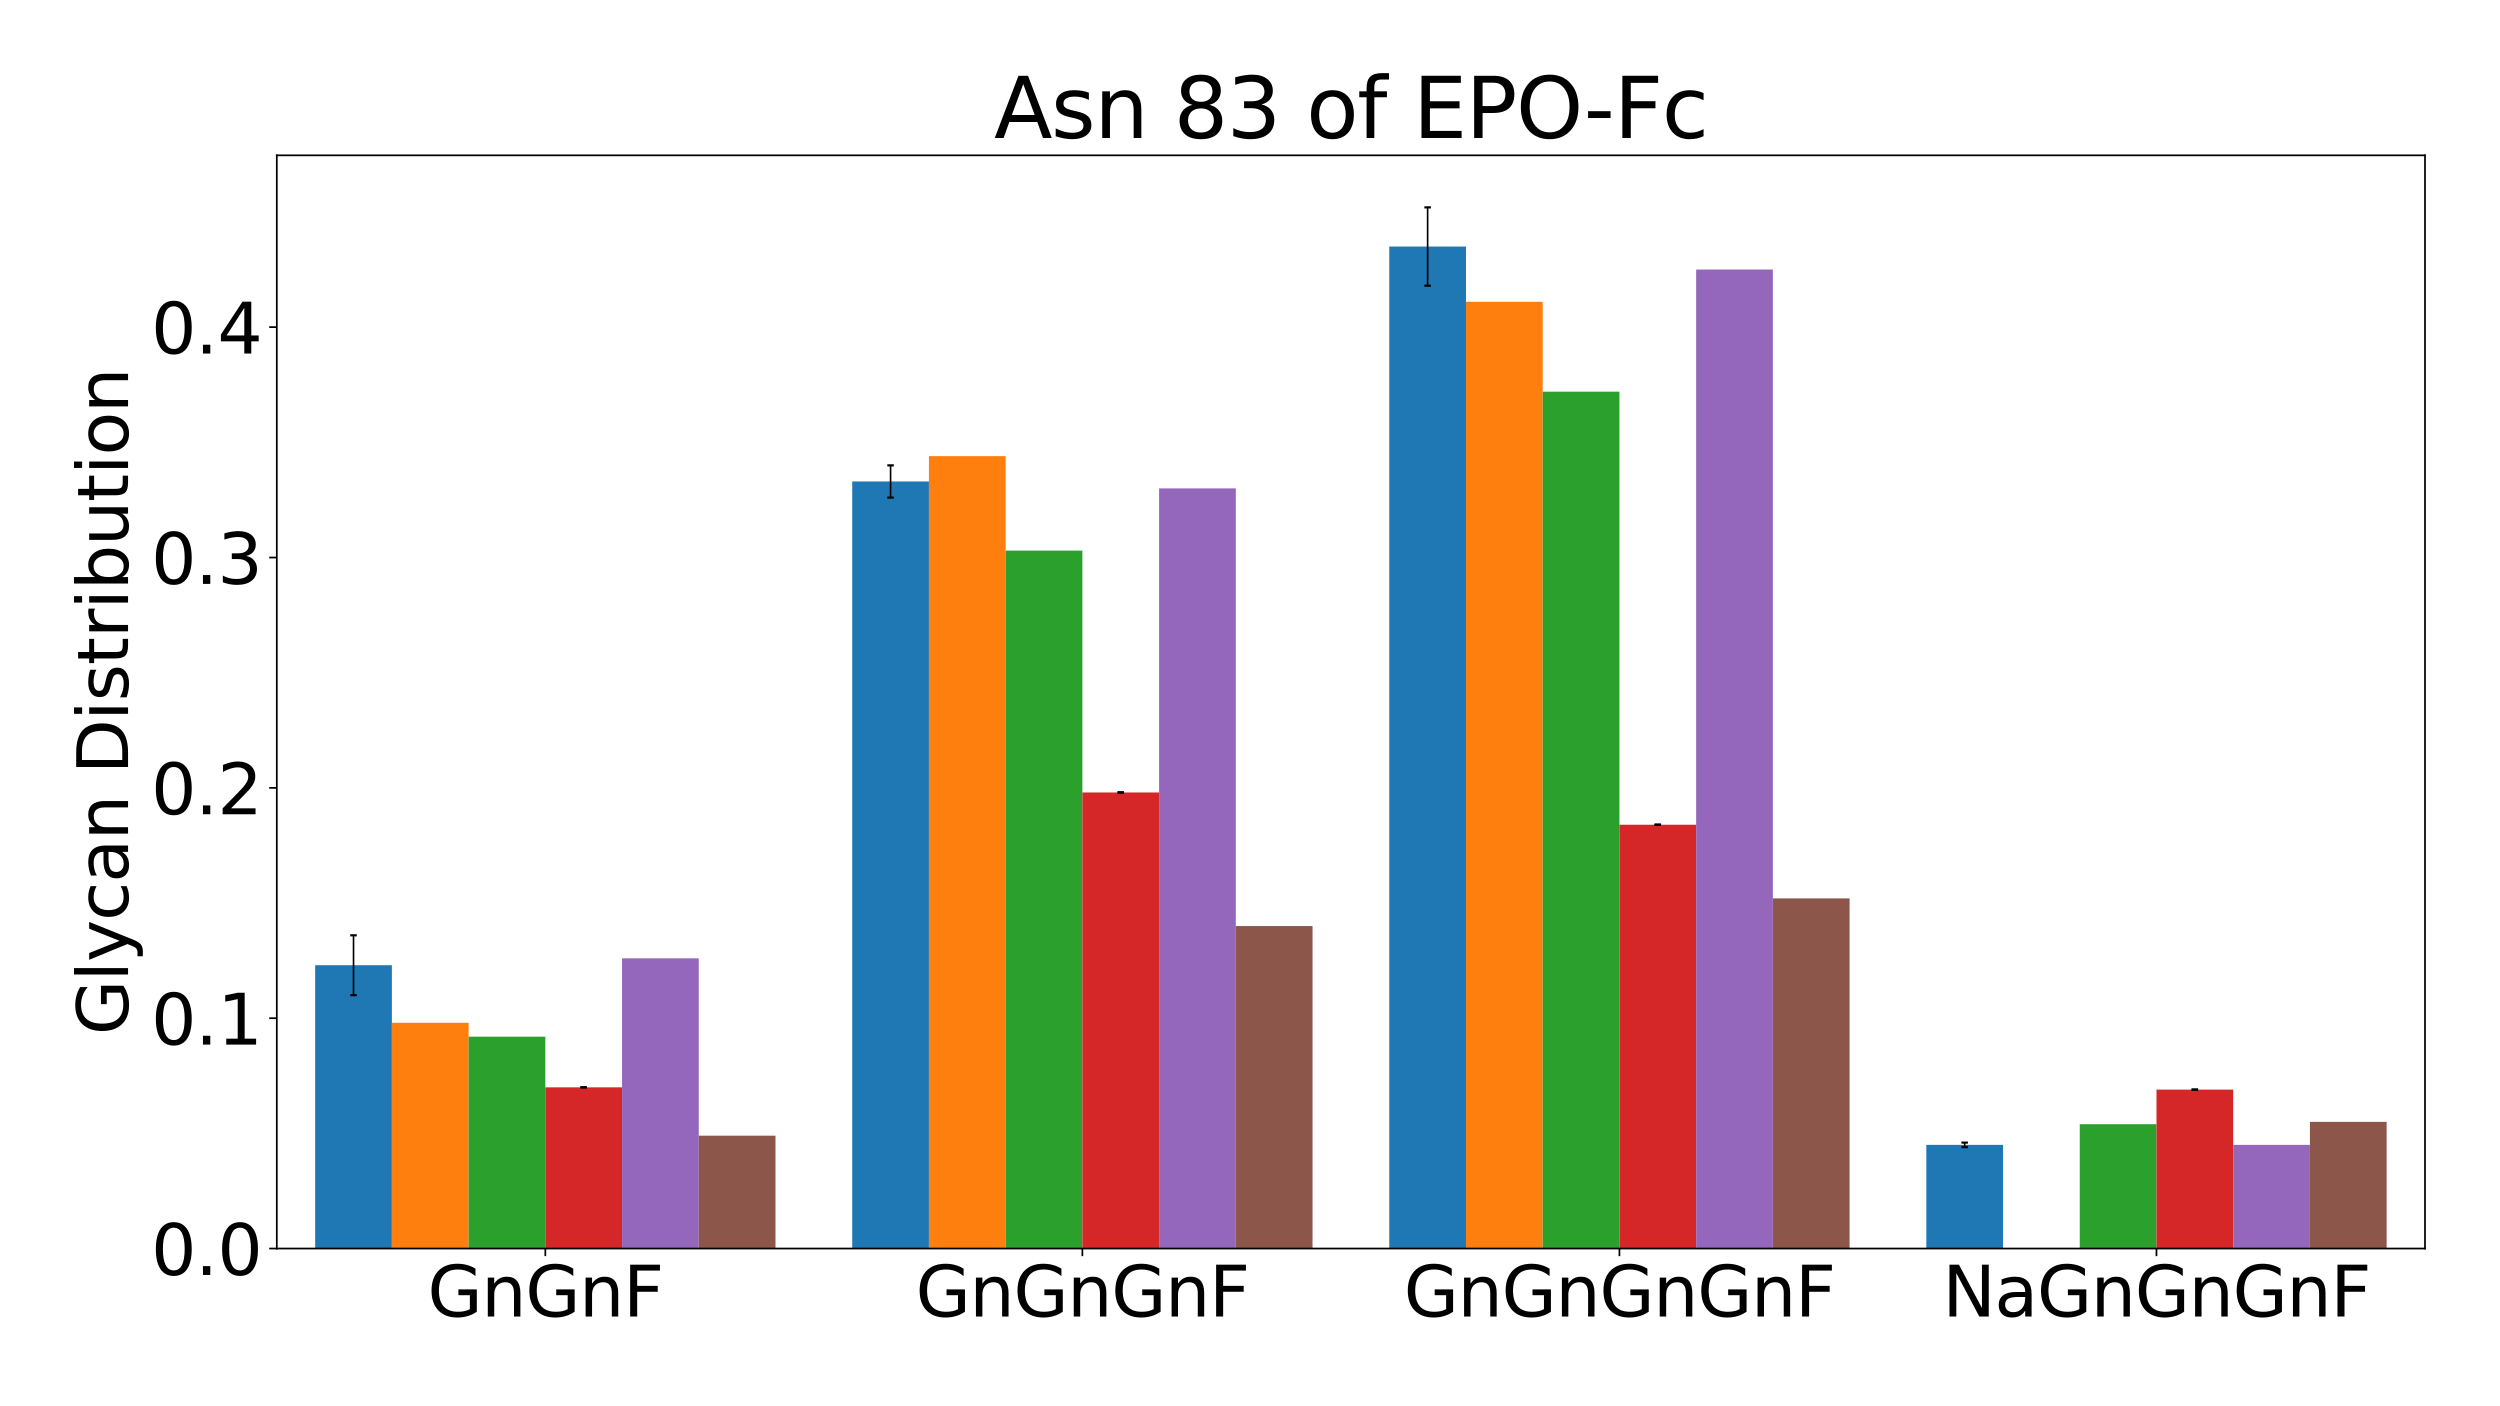 <?xml version="1.0" encoding="utf-8" standalone="no"?>
<!DOCTYPE svg PUBLIC "-//W3C//DTD SVG 1.1//EN"
  "http://www.w3.org/Graphics/SVG/1.1/DTD/svg11.dtd">
<svg xmlns:xlink="http://www.w3.org/1999/xlink" width="1152pt" height="648pt" viewBox="0 0 1152 648" xmlns="http://www.w3.org/2000/svg" version="1.1">
 <defs>
  <style type="text/css">*{stroke-linejoin: round; stroke-linecap: butt}</style>
 </defs>
 <g id="figure_1">
  <g id="patch_1">
   <path d="M 0 648 
L 1152 648 
L 1152 0 
L 0 0 
z
" style="fill: #ffffff"/>
  </g>
  <g id="axes_1">
   <g id="patch_2">
    <path d="M 127.55 575.336 
L 1117.44 575.336 
L 1117.44 71.568 
L 127.55 71.568 
z
" style="fill: #ffffff"/>
   </g>
   <g id="patch_3">
    <path d="M 145.227 575.336 
L 180.58 575.336 
L 180.58 444.777 
L 145.227 444.777 
z
" clip-path="url(#pba52b2ce98)" style="fill: #1f77b4"/>
   </g>
   <g id="patch_4">
    <path d="M 392.699 575.336 
L 428.052 575.336 
L 428.052 221.87 
L 392.699 221.87 
z
" clip-path="url(#pba52b2ce98)" style="fill: #1f77b4"/>
   </g>
   <g id="patch_5">
    <path d="M 640.172 575.336 
L 675.525 575.336 
L 675.525 113.602 
L 640.172 113.602 
z
" clip-path="url(#pba52b2ce98)" style="fill: #1f77b4"/>
   </g>
   <g id="patch_6">
    <path d="M 887.644 575.336 
L 922.997 575.336 
L 922.997 527.57 
L 887.644 527.57 
z
" clip-path="url(#pba52b2ce98)" style="fill: #1f77b4"/>
   </g>
   <g id="patch_7">
    <path d="M 180.58 575.336 
L 215.933 575.336 
L 215.933 471.313 
L 180.58 471.313 
z
" clip-path="url(#pba52b2ce98)" style="fill: #ff7f0e"/>
   </g>
   <g id="patch_8">
    <path d="M 428.052 575.336 
L 463.406 575.336 
L 463.406 210.194 
L 428.052 210.194 
z
" clip-path="url(#pba52b2ce98)" style="fill: #ff7f0e"/>
   </g>
   <g id="patch_9">
    <path d="M 675.525 575.336 
L 710.878 575.336 
L 710.878 139.077 
L 675.525 139.077 
z
" clip-path="url(#pba52b2ce98)" style="fill: #ff7f0e"/>
   </g>
   <g id="patch_10">
    <path d="M 922.997 575.336 
L 958.351 575.336 
L 958.351 575.336 
L 922.997 575.336 
z
" clip-path="url(#pba52b2ce98)" style="fill: #ff7f0e"/>
   </g>
   <g id="patch_11">
    <path d="M 215.933 575.336 
L 251.286 575.336 
L 251.286 477.682 
L 215.933 477.682 
z
" clip-path="url(#pba52b2ce98)" style="fill: #2ca02c"/>
   </g>
   <g id="patch_12">
    <path d="M 463.406 575.336 
L 498.759 575.336 
L 498.759 253.714 
L 463.406 253.714 
z
" clip-path="url(#pba52b2ce98)" style="fill: #2ca02c"/>
   </g>
   <g id="patch_13">
    <path d="M 710.878 575.336 
L 746.231 575.336 
L 746.231 180.474 
L 710.878 180.474 
z
" clip-path="url(#pba52b2ce98)" style="fill: #2ca02c"/>
   </g>
   <g id="patch_14">
    <path d="M 958.351 575.336 
L 993.704 575.336 
L 993.704 518.017 
L 958.351 518.017 
z
" clip-path="url(#pba52b2ce98)" style="fill: #2ca02c"/>
   </g>
   <g id="patch_15">
    <path d="M 251.286 575.336 
L 286.639 575.336 
L 286.639 501.034 
L 251.286 501.034 
z
" clip-path="url(#pba52b2ce98)" style="fill: #d62728"/>
   </g>
   <g id="patch_16">
    <path d="M 498.759 575.336 
L 534.112 575.336 
L 534.112 365.167 
L 498.759 365.167 
z
" clip-path="url(#pba52b2ce98)" style="fill: #d62728"/>
   </g>
   <g id="patch_17">
    <path d="M 746.231 575.336 
L 781.584 575.336 
L 781.584 380.028 
L 746.231 380.028 
z
" clip-path="url(#pba52b2ce98)" style="fill: #d62728"/>
   </g>
   <g id="patch_18">
    <path d="M 993.704 575.336 
L 1029.057 575.336 
L 1029.057 502.095 
L 993.704 502.095 
z
" clip-path="url(#pba52b2ce98)" style="fill: #d62728"/>
   </g>
   <g id="patch_19">
    <path d="M 286.639 575.336 
L 321.993 575.336 
L 321.993 441.592 
L 286.639 441.592 
z
" clip-path="url(#pba52b2ce98)" style="fill: #9467bd"/>
   </g>
   <g id="patch_20">
    <path d="M 534.112 575.336 
L 569.465 575.336 
L 569.465 225.055 
L 534.112 225.055 
z
" clip-path="url(#pba52b2ce98)" style="fill: #9467bd"/>
   </g>
   <g id="patch_21">
    <path d="M 781.584 575.336 
L 816.938 575.336 
L 816.938 124.216 
L 781.584 124.216 
z
" clip-path="url(#pba52b2ce98)" style="fill: #9467bd"/>
   </g>
   <g id="patch_22">
    <path d="M 1029.057 575.336 
L 1064.41 575.336 
L 1064.41 527.57 
L 1029.057 527.57 
z
" clip-path="url(#pba52b2ce98)" style="fill: #9467bd"/>
   </g>
   <g id="patch_23">
    <path d="M 321.993 575.336 
L 357.346 575.336 
L 357.346 523.325 
L 321.993 523.325 
z
" clip-path="url(#pba52b2ce98)" style="fill: #8c564b"/>
   </g>
   <g id="patch_24">
    <path d="M 569.465 575.336 
L 604.818 575.336 
L 604.818 426.732 
L 569.465 426.732 
z
" clip-path="url(#pba52b2ce98)" style="fill: #8c564b"/>
   </g>
   <g id="patch_25">
    <path d="M 816.938 575.336 
L 852.291 575.336 
L 852.291 413.994 
L 816.938 413.994 
z
" clip-path="url(#pba52b2ce98)" style="fill: #8c564b"/>
   </g>
   <g id="patch_26">
    <path d="M 1064.41 575.336 
L 1099.763 575.336 
L 1099.763 516.956 
L 1064.41 516.956 
z
" clip-path="url(#pba52b2ce98)" style="fill: #8c564b"/>
   </g>
   <g id="matplotlib.axis_1">
    <g id="xtick_1">
     <g id="line2d_1">
      <defs>
       <path id="mb0463d72ff" d="M 0 0 
L 0 3.5 
" style="stroke: #000000; stroke-width: 0.8"/>
      </defs>
      <g>
       <use xlink:href="#mb0463d72ff" x="251.286" y="575.336" style="stroke: #000000; stroke-width: 0.8"/>
      </g>
     </g>
     <g id="text_1">
      <!-- GnGnF -->
      <g transform="translate(197.009 606.651) scale(0.32 -0.32)">
       <defs>
        <path id="DejaVuSans-47" d="M 3809 666 
L 3809 1919 
L 2778 1919 
L 2778 2438 
L 4434 2438 
L 4434 434 
Q 4069 175 3628 42 
Q 3188 -91 2688 -91 
Q 1594 -91 976 548 
Q 359 1188 359 2328 
Q 359 3472 976 4111 
Q 1594 4750 2688 4750 
Q 3144 4750 3555 4637 
Q 3966 4525 4313 4306 
L 4313 3634 
Q 3963 3931 3569 4081 
Q 3175 4231 2741 4231 
Q 1884 4231 1454 3753 
Q 1025 3275 1025 2328 
Q 1025 1384 1454 906 
Q 1884 428 2741 428 
Q 3075 428 3337 486 
Q 3600 544 3809 666 
z
" transform="scale(0.016)"/>
        <path id="DejaVuSans-6e" d="M 3513 2113 
L 3513 0 
L 2938 0 
L 2938 2094 
Q 2938 2591 2744 2837 
Q 2550 3084 2163 3084 
Q 1697 3084 1428 2787 
Q 1159 2491 1159 1978 
L 1159 0 
L 581 0 
L 581 3500 
L 1159 3500 
L 1159 2956 
Q 1366 3272 1645 3428 
Q 1925 3584 2291 3584 
Q 2894 3584 3203 3211 
Q 3513 2838 3513 2113 
z
" transform="scale(0.016)"/>
        <path id="DejaVuSans-46" d="M 628 4666 
L 3309 4666 
L 3309 4134 
L 1259 4134 
L 1259 2759 
L 3109 2759 
L 3109 2228 
L 1259 2228 
L 1259 0 
L 628 0 
L 628 4666 
z
" transform="scale(0.016)"/>
       </defs>
       <use xlink:href="#DejaVuSans-47"/>
       <use xlink:href="#DejaVuSans-6e" x="77.49"/>
       <use xlink:href="#DejaVuSans-47" x="140.869"/>
       <use xlink:href="#DejaVuSans-6e" x="218.359"/>
       <use xlink:href="#DejaVuSans-46" x="281.738"/>
      </g>
     </g>
    </g>
    <g id="xtick_2">
     <g id="line2d_2">
      <g>
       <use xlink:href="#mb0463d72ff" x="498.759" y="575.336" style="stroke: #000000; stroke-width: 0.8"/>
      </g>
     </g>
     <g id="text_2">
      <!-- GnGnGnF -->
      <g transform="translate(421.944 606.651) scale(0.32 -0.32)">
       <use xlink:href="#DejaVuSans-47"/>
       <use xlink:href="#DejaVuSans-6e" x="77.49"/>
       <use xlink:href="#DejaVuSans-47" x="140.869"/>
       <use xlink:href="#DejaVuSans-6e" x="218.359"/>
       <use xlink:href="#DejaVuSans-47" x="281.738"/>
       <use xlink:href="#DejaVuSans-6e" x="359.229"/>
       <use xlink:href="#DejaVuSans-46" x="422.607"/>
      </g>
     </g>
    </g>
    <g id="xtick_3">
     <g id="line2d_3">
      <g>
       <use xlink:href="#mb0463d72ff" x="746.231" y="575.336" style="stroke: #000000; stroke-width: 0.8"/>
      </g>
     </g>
     <g id="text_3">
      <!-- GnGnGnGnF -->
      <g transform="translate(646.879 606.651) scale(0.32 -0.32)">
       <use xlink:href="#DejaVuSans-47"/>
       <use xlink:href="#DejaVuSans-6e" x="77.49"/>
       <use xlink:href="#DejaVuSans-47" x="140.869"/>
       <use xlink:href="#DejaVuSans-6e" x="218.359"/>
       <use xlink:href="#DejaVuSans-47" x="281.738"/>
       <use xlink:href="#DejaVuSans-6e" x="359.229"/>
       <use xlink:href="#DejaVuSans-47" x="422.607"/>
       <use xlink:href="#DejaVuSans-6e" x="500.098"/>
       <use xlink:href="#DejaVuSans-46" x="563.477"/>
      </g>
     </g>
    </g>
    <g id="xtick_4">
     <g id="line2d_4">
      <g>
       <use xlink:href="#mb0463d72ff" x="993.704" y="575.336" style="stroke: #000000; stroke-width: 0.8"/>
      </g>
     </g>
     <g id="text_4">
      <!-- NaGnGnGnF -->
      <g transform="translate(895.114 606.651) scale(0.32 -0.32)">
       <defs>
        <path id="DejaVuSans-4e" d="M 628 4666 
L 1478 4666 
L 3547 763 
L 3547 4666 
L 4159 4666 
L 4159 0 
L 3309 0 
L 1241 3903 
L 1241 0 
L 628 0 
L 628 4666 
z
" transform="scale(0.016)"/>
        <path id="DejaVuSans-61" d="M 2194 1759 
Q 1497 1759 1228 1600 
Q 959 1441 959 1056 
Q 959 750 1161 570 
Q 1363 391 1709 391 
Q 2188 391 2477 730 
Q 2766 1069 2766 1631 
L 2766 1759 
L 2194 1759 
z
M 3341 1997 
L 3341 0 
L 2766 0 
L 2766 531 
Q 2569 213 2275 61 
Q 1981 -91 1556 -91 
Q 1019 -91 701 211 
Q 384 513 384 1019 
Q 384 1609 779 1909 
Q 1175 2209 1959 2209 
L 2766 2209 
L 2766 2266 
Q 2766 2663 2505 2880 
Q 2244 3097 1772 3097 
Q 1472 3097 1187 3025 
Q 903 2953 641 2809 
L 641 3341 
Q 956 3463 1253 3523 
Q 1550 3584 1831 3584 
Q 2591 3584 2966 3190 
Q 3341 2797 3341 1997 
z
" transform="scale(0.016)"/>
       </defs>
       <use xlink:href="#DejaVuSans-4e"/>
       <use xlink:href="#DejaVuSans-61" x="74.805"/>
       <use xlink:href="#DejaVuSans-47" x="136.084"/>
       <use xlink:href="#DejaVuSans-6e" x="213.574"/>
       <use xlink:href="#DejaVuSans-47" x="276.953"/>
       <use xlink:href="#DejaVuSans-6e" x="354.443"/>
       <use xlink:href="#DejaVuSans-47" x="417.822"/>
       <use xlink:href="#DejaVuSans-6e" x="495.312"/>
       <use xlink:href="#DejaVuSans-46" x="558.691"/>
      </g>
     </g>
    </g>
   </g>
   <g id="matplotlib.axis_2">
    <g id="ytick_1">
     <g id="line2d_5">
      <defs>
       <path id="m9e5899c181" d="M 0 0 
L -3.5 0 
" style="stroke: #000000; stroke-width: 0.8"/>
      </defs>
      <g>
       <use xlink:href="#m9e5899c181" x="127.55" y="575.336" style="stroke: #000000; stroke-width: 0.8"/>
      </g>
     </g>
     <g id="text_5">
      <!-- 0.0 -->
      <g transform="translate(69.66 587.494) scale(0.32 -0.32)">
       <defs>
        <path id="DejaVuSans-30" d="M 2034 4250 
Q 1547 4250 1301 3770 
Q 1056 3291 1056 2328 
Q 1056 1369 1301 889 
Q 1547 409 2034 409 
Q 2525 409 2770 889 
Q 3016 1369 3016 2328 
Q 3016 3291 2770 3770 
Q 2525 4250 2034 4250 
z
M 2034 4750 
Q 2819 4750 3233 4129 
Q 3647 3509 3647 2328 
Q 3647 1150 3233 529 
Q 2819 -91 2034 -91 
Q 1250 -91 836 529 
Q 422 1150 422 2328 
Q 422 3509 836 4129 
Q 1250 4750 2034 4750 
z
" transform="scale(0.016)"/>
        <path id="DejaVuSans-2e" d="M 684 794 
L 1344 794 
L 1344 0 
L 684 0 
L 684 794 
z
" transform="scale(0.016)"/>
       </defs>
       <use xlink:href="#DejaVuSans-30"/>
       <use xlink:href="#DejaVuSans-2e" x="63.623"/>
       <use xlink:href="#DejaVuSans-30" x="95.41"/>
      </g>
     </g>
    </g>
    <g id="ytick_2">
     <g id="line2d_6">
      <g>
       <use xlink:href="#m9e5899c181" x="127.55" y="469.19" style="stroke: #000000; stroke-width: 0.8"/>
      </g>
     </g>
     <g id="text_6">
      <!-- 0.1 -->
      <g transform="translate(69.66 481.348) scale(0.32 -0.32)">
       <defs>
        <path id="DejaVuSans-31" d="M 794 531 
L 1825 531 
L 1825 4091 
L 703 3866 
L 703 4441 
L 1819 4666 
L 2450 4666 
L 2450 531 
L 3481 531 
L 3481 0 
L 794 0 
L 794 531 
z
" transform="scale(0.016)"/>
       </defs>
       <use xlink:href="#DejaVuSans-30"/>
       <use xlink:href="#DejaVuSans-2e" x="63.623"/>
       <use xlink:href="#DejaVuSans-31" x="95.41"/>
      </g>
     </g>
    </g>
    <g id="ytick_3">
     <g id="line2d_7">
      <g>
       <use xlink:href="#m9e5899c181" x="127.55" y="363.044" style="stroke: #000000; stroke-width: 0.8"/>
      </g>
     </g>
     <g id="text_7">
      <!-- 0.2 -->
      <g transform="translate(69.66 375.202) scale(0.32 -0.32)">
       <defs>
        <path id="DejaVuSans-32" d="M 1228 531 
L 3431 531 
L 3431 0 
L 469 0 
L 469 531 
Q 828 903 1448 1529 
Q 2069 2156 2228 2338 
Q 2531 2678 2651 2914 
Q 2772 3150 2772 3378 
Q 2772 3750 2511 3984 
Q 2250 4219 1831 4219 
Q 1534 4219 1204 4116 
Q 875 4013 500 3803 
L 500 4441 
Q 881 4594 1212 4672 
Q 1544 4750 1819 4750 
Q 2544 4750 2975 4387 
Q 3406 4025 3406 3419 
Q 3406 3131 3298 2873 
Q 3191 2616 2906 2266 
Q 2828 2175 2409 1742 
Q 1991 1309 1228 531 
z
" transform="scale(0.016)"/>
       </defs>
       <use xlink:href="#DejaVuSans-30"/>
       <use xlink:href="#DejaVuSans-2e" x="63.623"/>
       <use xlink:href="#DejaVuSans-32" x="95.41"/>
      </g>
     </g>
    </g>
    <g id="ytick_4">
     <g id="line2d_8">
      <g>
       <use xlink:href="#m9e5899c181" x="127.55" y="256.899" style="stroke: #000000; stroke-width: 0.8"/>
      </g>
     </g>
     <g id="text_8">
      <!-- 0.3 -->
      <g transform="translate(69.66 269.056) scale(0.32 -0.32)">
       <defs>
        <path id="DejaVuSans-33" d="M 2597 2516 
Q 3050 2419 3304 2112 
Q 3559 1806 3559 1356 
Q 3559 666 3084 287 
Q 2609 -91 1734 -91 
Q 1441 -91 1130 -33 
Q 819 25 488 141 
L 488 750 
Q 750 597 1062 519 
Q 1375 441 1716 441 
Q 2309 441 2620 675 
Q 2931 909 2931 1356 
Q 2931 1769 2642 2001 
Q 2353 2234 1838 2234 
L 1294 2234 
L 1294 2753 
L 1863 2753 
Q 2328 2753 2575 2939 
Q 2822 3125 2822 3475 
Q 2822 3834 2567 4026 
Q 2313 4219 1838 4219 
Q 1578 4219 1281 4162 
Q 984 4106 628 3988 
L 628 4550 
Q 988 4650 1302 4700 
Q 1616 4750 1894 4750 
Q 2613 4750 3031 4423 
Q 3450 4097 3450 3541 
Q 3450 3153 3228 2886 
Q 3006 2619 2597 2516 
z
" transform="scale(0.016)"/>
       </defs>
       <use xlink:href="#DejaVuSans-30"/>
       <use xlink:href="#DejaVuSans-2e" x="63.623"/>
       <use xlink:href="#DejaVuSans-33" x="95.41"/>
      </g>
     </g>
    </g>
    <g id="ytick_5">
     <g id="line2d_9">
      <g>
       <use xlink:href="#m9e5899c181" x="127.55" y="150.753" style="stroke: #000000; stroke-width: 0.8"/>
      </g>
     </g>
     <g id="text_9">
      <!-- 0.4 -->
      <g transform="translate(69.66 162.91) scale(0.32 -0.32)">
       <defs>
        <path id="DejaVuSans-34" d="M 2419 4116 
L 825 1625 
L 2419 1625 
L 2419 4116 
z
M 2253 4666 
L 3047 4666 
L 3047 1625 
L 3713 1625 
L 3713 1100 
L 3047 1100 
L 3047 0 
L 2419 0 
L 2419 1100 
L 313 1100 
L 313 1709 
L 2253 4666 
z
" transform="scale(0.016)"/>
       </defs>
       <use xlink:href="#DejaVuSans-30"/>
       <use xlink:href="#DejaVuSans-2e" x="63.623"/>
       <use xlink:href="#DejaVuSans-34" x="95.41"/>
      </g>
     </g>
    </g>
    <g id="text_10">
     <!-- Glycan Distribution -->
     <g transform="translate(59.005 476.932) rotate(-90) scale(0.32 -0.32)">
      <defs>
       <path id="DejaVuSans-6c" d="M 603 4863 
L 1178 4863 
L 1178 0 
L 603 0 
L 603 4863 
z
" transform="scale(0.016)"/>
       <path id="DejaVuSans-79" d="M 2059 -325 
Q 1816 -950 1584 -1140 
Q 1353 -1331 966 -1331 
L 506 -1331 
L 506 -850 
L 844 -850 
Q 1081 -850 1212 -737 
Q 1344 -625 1503 -206 
L 1606 56 
L 191 3500 
L 800 3500 
L 1894 763 
L 2988 3500 
L 3597 3500 
L 2059 -325 
z
" transform="scale(0.016)"/>
       <path id="DejaVuSans-63" d="M 3122 3366 
L 3122 2828 
Q 2878 2963 2633 3030 
Q 2388 3097 2138 3097 
Q 1578 3097 1268 2742 
Q 959 2388 959 1747 
Q 959 1106 1268 751 
Q 1578 397 2138 397 
Q 2388 397 2633 464 
Q 2878 531 3122 666 
L 3122 134 
Q 2881 22 2623 -34 
Q 2366 -91 2075 -91 
Q 1284 -91 818 406 
Q 353 903 353 1747 
Q 353 2603 823 3093 
Q 1294 3584 2113 3584 
Q 2378 3584 2631 3529 
Q 2884 3475 3122 3366 
z
" transform="scale(0.016)"/>
       <path id="DejaVuSans-20" transform="scale(0.016)"/>
       <path id="DejaVuSans-44" d="M 1259 4147 
L 1259 519 
L 2022 519 
Q 2988 519 3436 956 
Q 3884 1394 3884 2338 
Q 3884 3275 3436 3711 
Q 2988 4147 2022 4147 
L 1259 4147 
z
M 628 4666 
L 1925 4666 
Q 3281 4666 3915 4102 
Q 4550 3538 4550 2338 
Q 4550 1131 3912 565 
Q 3275 0 1925 0 
L 628 0 
L 628 4666 
z
" transform="scale(0.016)"/>
       <path id="DejaVuSans-69" d="M 603 3500 
L 1178 3500 
L 1178 0 
L 603 0 
L 603 3500 
z
M 603 4863 
L 1178 4863 
L 1178 4134 
L 603 4134 
L 603 4863 
z
" transform="scale(0.016)"/>
       <path id="DejaVuSans-73" d="M 2834 3397 
L 2834 2853 
Q 2591 2978 2328 3040 
Q 2066 3103 1784 3103 
Q 1356 3103 1142 2972 
Q 928 2841 928 2578 
Q 928 2378 1081 2264 
Q 1234 2150 1697 2047 
L 1894 2003 
Q 2506 1872 2764 1633 
Q 3022 1394 3022 966 
Q 3022 478 2636 193 
Q 2250 -91 1575 -91 
Q 1294 -91 989 -36 
Q 684 19 347 128 
L 347 722 
Q 666 556 975 473 
Q 1284 391 1588 391 
Q 1994 391 2212 530 
Q 2431 669 2431 922 
Q 2431 1156 2273 1281 
Q 2116 1406 1581 1522 
L 1381 1569 
Q 847 1681 609 1914 
Q 372 2147 372 2553 
Q 372 3047 722 3315 
Q 1072 3584 1716 3584 
Q 2034 3584 2315 3537 
Q 2597 3491 2834 3397 
z
" transform="scale(0.016)"/>
       <path id="DejaVuSans-74" d="M 1172 4494 
L 1172 3500 
L 2356 3500 
L 2356 3053 
L 1172 3053 
L 1172 1153 
Q 1172 725 1289 603 
Q 1406 481 1766 481 
L 2356 481 
L 2356 0 
L 1766 0 
Q 1100 0 847 248 
Q 594 497 594 1153 
L 594 3053 
L 172 3053 
L 172 3500 
L 594 3500 
L 594 4494 
L 1172 4494 
z
" transform="scale(0.016)"/>
       <path id="DejaVuSans-72" d="M 2631 2963 
Q 2534 3019 2420 3045 
Q 2306 3072 2169 3072 
Q 1681 3072 1420 2755 
Q 1159 2438 1159 1844 
L 1159 0 
L 581 0 
L 581 3500 
L 1159 3500 
L 1159 2956 
Q 1341 3275 1631 3429 
Q 1922 3584 2338 3584 
Q 2397 3584 2469 3576 
Q 2541 3569 2628 3553 
L 2631 2963 
z
" transform="scale(0.016)"/>
       <path id="DejaVuSans-62" d="M 3116 1747 
Q 3116 2381 2855 2742 
Q 2594 3103 2138 3103 
Q 1681 3103 1420 2742 
Q 1159 2381 1159 1747 
Q 1159 1113 1420 752 
Q 1681 391 2138 391 
Q 2594 391 2855 752 
Q 3116 1113 3116 1747 
z
M 1159 2969 
Q 1341 3281 1617 3432 
Q 1894 3584 2278 3584 
Q 2916 3584 3314 3078 
Q 3713 2572 3713 1747 
Q 3713 922 3314 415 
Q 2916 -91 2278 -91 
Q 1894 -91 1617 61 
Q 1341 213 1159 525 
L 1159 0 
L 581 0 
L 581 4863 
L 1159 4863 
L 1159 2969 
z
" transform="scale(0.016)"/>
       <path id="DejaVuSans-75" d="M 544 1381 
L 544 3500 
L 1119 3500 
L 1119 1403 
Q 1119 906 1312 657 
Q 1506 409 1894 409 
Q 2359 409 2629 706 
Q 2900 1003 2900 1516 
L 2900 3500 
L 3475 3500 
L 3475 0 
L 2900 0 
L 2900 538 
Q 2691 219 2414 64 
Q 2138 -91 1772 -91 
Q 1169 -91 856 284 
Q 544 659 544 1381 
z
M 1991 3584 
L 1991 3584 
z
" transform="scale(0.016)"/>
       <path id="DejaVuSans-6f" d="M 1959 3097 
Q 1497 3097 1228 2736 
Q 959 2375 959 1747 
Q 959 1119 1226 758 
Q 1494 397 1959 397 
Q 2419 397 2687 759 
Q 2956 1122 2956 1747 
Q 2956 2369 2687 2733 
Q 2419 3097 1959 3097 
z
M 1959 3584 
Q 2709 3584 3137 3096 
Q 3566 2609 3566 1747 
Q 3566 888 3137 398 
Q 2709 -91 1959 -91 
Q 1206 -91 779 398 
Q 353 888 353 1747 
Q 353 2609 779 3096 
Q 1206 3584 1959 3584 
z
" transform="scale(0.016)"/>
      </defs>
      <use xlink:href="#DejaVuSans-47"/>
      <use xlink:href="#DejaVuSans-6c" x="77.49"/>
      <use xlink:href="#DejaVuSans-79" x="105.273"/>
      <use xlink:href="#DejaVuSans-63" x="164.453"/>
      <use xlink:href="#DejaVuSans-61" x="219.434"/>
      <use xlink:href="#DejaVuSans-6e" x="280.713"/>
      <use xlink:href="#DejaVuSans-20" x="344.092"/>
      <use xlink:href="#DejaVuSans-44" x="375.879"/>
      <use xlink:href="#DejaVuSans-69" x="452.881"/>
      <use xlink:href="#DejaVuSans-73" x="480.664"/>
      <use xlink:href="#DejaVuSans-74" x="532.764"/>
      <use xlink:href="#DejaVuSans-72" x="571.973"/>
      <use xlink:href="#DejaVuSans-69" x="613.086"/>
      <use xlink:href="#DejaVuSans-62" x="640.869"/>
      <use xlink:href="#DejaVuSans-75" x="704.346"/>
      <use xlink:href="#DejaVuSans-74" x="767.725"/>
      <use xlink:href="#DejaVuSans-69" x="806.934"/>
      <use xlink:href="#DejaVuSans-6f" x="834.717"/>
      <use xlink:href="#DejaVuSans-6e" x="895.898"/>
     </g>
    </g>
   </g>
   <g id="LineCollection_1">
    <path d="M 162.903 458.576 
L 162.903 430.978 
" clip-path="url(#pba52b2ce98)" style="fill: none; stroke: #000000; stroke-width: 0.75"/>
    <path d="M 410.376 229.301 
L 410.376 214.44 
" clip-path="url(#pba52b2ce98)" style="fill: none; stroke: #000000; stroke-width: 0.75"/>
    <path d="M 657.848 131.647 
L 657.848 95.557 
" clip-path="url(#pba52b2ce98)" style="fill: none; stroke: #000000; stroke-width: 0.75"/>
    <path d="M 905.321 528.632 
L 905.321 526.509 
" clip-path="url(#pba52b2ce98)" style="fill: none; stroke: #000000; stroke-width: 0.75"/>
   </g>
   <g id="line2d_10">
    <defs>
     <path id="mfb38acddb6" d="M 1.5 0 
L -1.5 -0 
" style="stroke: #000000"/>
    </defs>
    <g clip-path="url(#pba52b2ce98)">
     <use xlink:href="#mfb38acddb6" x="162.903" y="458.576" style="stroke: #000000"/>
     <use xlink:href="#mfb38acddb6" x="410.376" y="229.301" style="stroke: #000000"/>
     <use xlink:href="#mfb38acddb6" x="657.848" y="131.647" style="stroke: #000000"/>
     <use xlink:href="#mfb38acddb6" x="905.321" y="528.632" style="stroke: #000000"/>
    </g>
   </g>
   <g id="line2d_11">
    <g clip-path="url(#pba52b2ce98)">
     <use xlink:href="#mfb38acddb6" x="162.903" y="430.978" style="stroke: #000000"/>
     <use xlink:href="#mfb38acddb6" x="410.376" y="214.44" style="stroke: #000000"/>
     <use xlink:href="#mfb38acddb6" x="657.848" y="95.557" style="stroke: #000000"/>
     <use xlink:href="#mfb38acddb6" x="905.321" y="526.509" style="stroke: #000000"/>
    </g>
   </g>
   <g id="LineCollection_2">
    <path d="M 268.963 501.059 
L 268.963 501.009 
" clip-path="url(#pba52b2ce98)" style="fill: none; stroke: #000000; stroke-width: 0.75"/>
    <path d="M 516.435 365.237 
L 516.435 365.098 
" clip-path="url(#pba52b2ce98)" style="fill: none; stroke: #000000; stroke-width: 0.75"/>
    <path d="M 763.908 380.096 
L 763.908 379.959 
" clip-path="url(#pba52b2ce98)" style="fill: none; stroke: #000000; stroke-width: 0.75"/>
    <path d="M 1011.38 502.12 
L 1011.38 502.071 
" clip-path="url(#pba52b2ce98)" style="fill: none; stroke: #000000; stroke-width: 0.75"/>
   </g>
   <g id="line2d_12">
    <g clip-path="url(#pba52b2ce98)">
     <use xlink:href="#mfb38acddb6" x="268.963" y="501.059" style="stroke: #000000"/>
     <use xlink:href="#mfb38acddb6" x="516.435" y="365.237" style="stroke: #000000"/>
     <use xlink:href="#mfb38acddb6" x="763.908" y="380.096" style="stroke: #000000"/>
     <use xlink:href="#mfb38acddb6" x="1011.38" y="502.12" style="stroke: #000000"/>
    </g>
   </g>
   <g id="line2d_13">
    <g clip-path="url(#pba52b2ce98)">
     <use xlink:href="#mfb38acddb6" x="268.963" y="501.009" style="stroke: #000000"/>
     <use xlink:href="#mfb38acddb6" x="516.435" y="365.098" style="stroke: #000000"/>
     <use xlink:href="#mfb38acddb6" x="763.908" y="379.959" style="stroke: #000000"/>
     <use xlink:href="#mfb38acddb6" x="1011.38" y="502.071" style="stroke: #000000"/>
    </g>
   </g>
   <g id="patch_27">
    <path d="M 127.55 575.336 
L 127.55 71.568 
" style="fill: none; stroke: #000000; stroke-width: 0.8; stroke-linejoin: miter; stroke-linecap: square"/>
   </g>
   <g id="patch_28">
    <path d="M 1117.44 575.336 
L 1117.44 71.568 
" style="fill: none; stroke: #000000; stroke-width: 0.8; stroke-linejoin: miter; stroke-linecap: square"/>
   </g>
   <g id="patch_29">
    <path d="M 127.55 575.336 
L 1117.44 575.336 
" style="fill: none; stroke: #000000; stroke-width: 0.8; stroke-linejoin: miter; stroke-linecap: square"/>
   </g>
   <g id="patch_30">
    <path d="M 127.55 71.568 
L 1117.44 71.568 
" style="fill: none; stroke: #000000; stroke-width: 0.8; stroke-linejoin: miter; stroke-linecap: square"/>
   </g>
   <g id="text_11">
    <!-- Asn 83 of EPO-Fc -->
    <g transform="translate(458.068 63.582) scale(0.384 -0.384)">
     <defs>
      <path id="DejaVuSans-41" d="M 2188 4044 
L 1331 1722 
L 3047 1722 
L 2188 4044 
z
M 1831 4666 
L 2547 4666 
L 4325 0 
L 3669 0 
L 3244 1197 
L 1141 1197 
L 716 0 
L 50 0 
L 1831 4666 
z
" transform="scale(0.016)"/>
      <path id="DejaVuSans-38" d="M 2034 2216 
Q 1584 2216 1326 1975 
Q 1069 1734 1069 1313 
Q 1069 891 1326 650 
Q 1584 409 2034 409 
Q 2484 409 2743 651 
Q 3003 894 3003 1313 
Q 3003 1734 2745 1975 
Q 2488 2216 2034 2216 
z
M 1403 2484 
Q 997 2584 770 2862 
Q 544 3141 544 3541 
Q 544 4100 942 4425 
Q 1341 4750 2034 4750 
Q 2731 4750 3128 4425 
Q 3525 4100 3525 3541 
Q 3525 3141 3298 2862 
Q 3072 2584 2669 2484 
Q 3125 2378 3379 2068 
Q 3634 1759 3634 1313 
Q 3634 634 3220 271 
Q 2806 -91 2034 -91 
Q 1263 -91 848 271 
Q 434 634 434 1313 
Q 434 1759 690 2068 
Q 947 2378 1403 2484 
z
M 1172 3481 
Q 1172 3119 1398 2916 
Q 1625 2713 2034 2713 
Q 2441 2713 2670 2916 
Q 2900 3119 2900 3481 
Q 2900 3844 2670 4047 
Q 2441 4250 2034 4250 
Q 1625 4250 1398 4047 
Q 1172 3844 1172 3481 
z
" transform="scale(0.016)"/>
      <path id="DejaVuSans-66" d="M 2375 4863 
L 2375 4384 
L 1825 4384 
Q 1516 4384 1395 4259 
Q 1275 4134 1275 3809 
L 1275 3500 
L 2222 3500 
L 2222 3053 
L 1275 3053 
L 1275 0 
L 697 0 
L 697 3053 
L 147 3053 
L 147 3500 
L 697 3500 
L 697 3744 
Q 697 4328 969 4595 
Q 1241 4863 1831 4863 
L 2375 4863 
z
" transform="scale(0.016)"/>
      <path id="DejaVuSans-45" d="M 628 4666 
L 3578 4666 
L 3578 4134 
L 1259 4134 
L 1259 2753 
L 3481 2753 
L 3481 2222 
L 1259 2222 
L 1259 531 
L 3634 531 
L 3634 0 
L 628 0 
L 628 4666 
z
" transform="scale(0.016)"/>
      <path id="DejaVuSans-50" d="M 1259 4147 
L 1259 2394 
L 2053 2394 
Q 2494 2394 2734 2622 
Q 2975 2850 2975 3272 
Q 2975 3691 2734 3919 
Q 2494 4147 2053 4147 
L 1259 4147 
z
M 628 4666 
L 2053 4666 
Q 2838 4666 3239 4311 
Q 3641 3956 3641 3272 
Q 3641 2581 3239 2228 
Q 2838 1875 2053 1875 
L 1259 1875 
L 1259 0 
L 628 0 
L 628 4666 
z
" transform="scale(0.016)"/>
      <path id="DejaVuSans-4f" d="M 2522 4238 
Q 1834 4238 1429 3725 
Q 1025 3213 1025 2328 
Q 1025 1447 1429 934 
Q 1834 422 2522 422 
Q 3209 422 3611 934 
Q 4013 1447 4013 2328 
Q 4013 3213 3611 3725 
Q 3209 4238 2522 4238 
z
M 2522 4750 
Q 3503 4750 4090 4092 
Q 4678 3434 4678 2328 
Q 4678 1225 4090 567 
Q 3503 -91 2522 -91 
Q 1538 -91 948 565 
Q 359 1222 359 2328 
Q 359 3434 948 4092 
Q 1538 4750 2522 4750 
z
" transform="scale(0.016)"/>
      <path id="DejaVuSans-2d" d="M 313 2009 
L 1997 2009 
L 1997 1497 
L 313 1497 
L 313 2009 
z
" transform="scale(0.016)"/>
     </defs>
     <use xlink:href="#DejaVuSans-41"/>
     <use xlink:href="#DejaVuSans-73" x="68.408"/>
     <use xlink:href="#DejaVuSans-6e" x="120.508"/>
     <use xlink:href="#DejaVuSans-20" x="183.887"/>
     <use xlink:href="#DejaVuSans-38" x="215.674"/>
     <use xlink:href="#DejaVuSans-33" x="279.297"/>
     <use xlink:href="#DejaVuSans-20" x="342.92"/>
     <use xlink:href="#DejaVuSans-6f" x="374.707"/>
     <use xlink:href="#DejaVuSans-66" x="435.889"/>
     <use xlink:href="#DejaVuSans-20" x="471.094"/>
     <use xlink:href="#DejaVuSans-45" x="502.881"/>
     <use xlink:href="#DejaVuSans-50" x="566.064"/>
     <use xlink:href="#DejaVuSans-4f" x="626.367"/>
     <use xlink:href="#DejaVuSans-2d" x="707.828"/>
     <use xlink:href="#DejaVuSans-46" x="743.912"/>
     <use xlink:href="#DejaVuSans-63" x="801.432"/>
    </g>
   </g>
  </g>
 </g>
 <defs>
  <clipPath id="pba52b2ce98">
   <rect x="127.55" y="71.568" width="989.89" height="503.768"/>
  </clipPath>
 </defs>
</svg>
